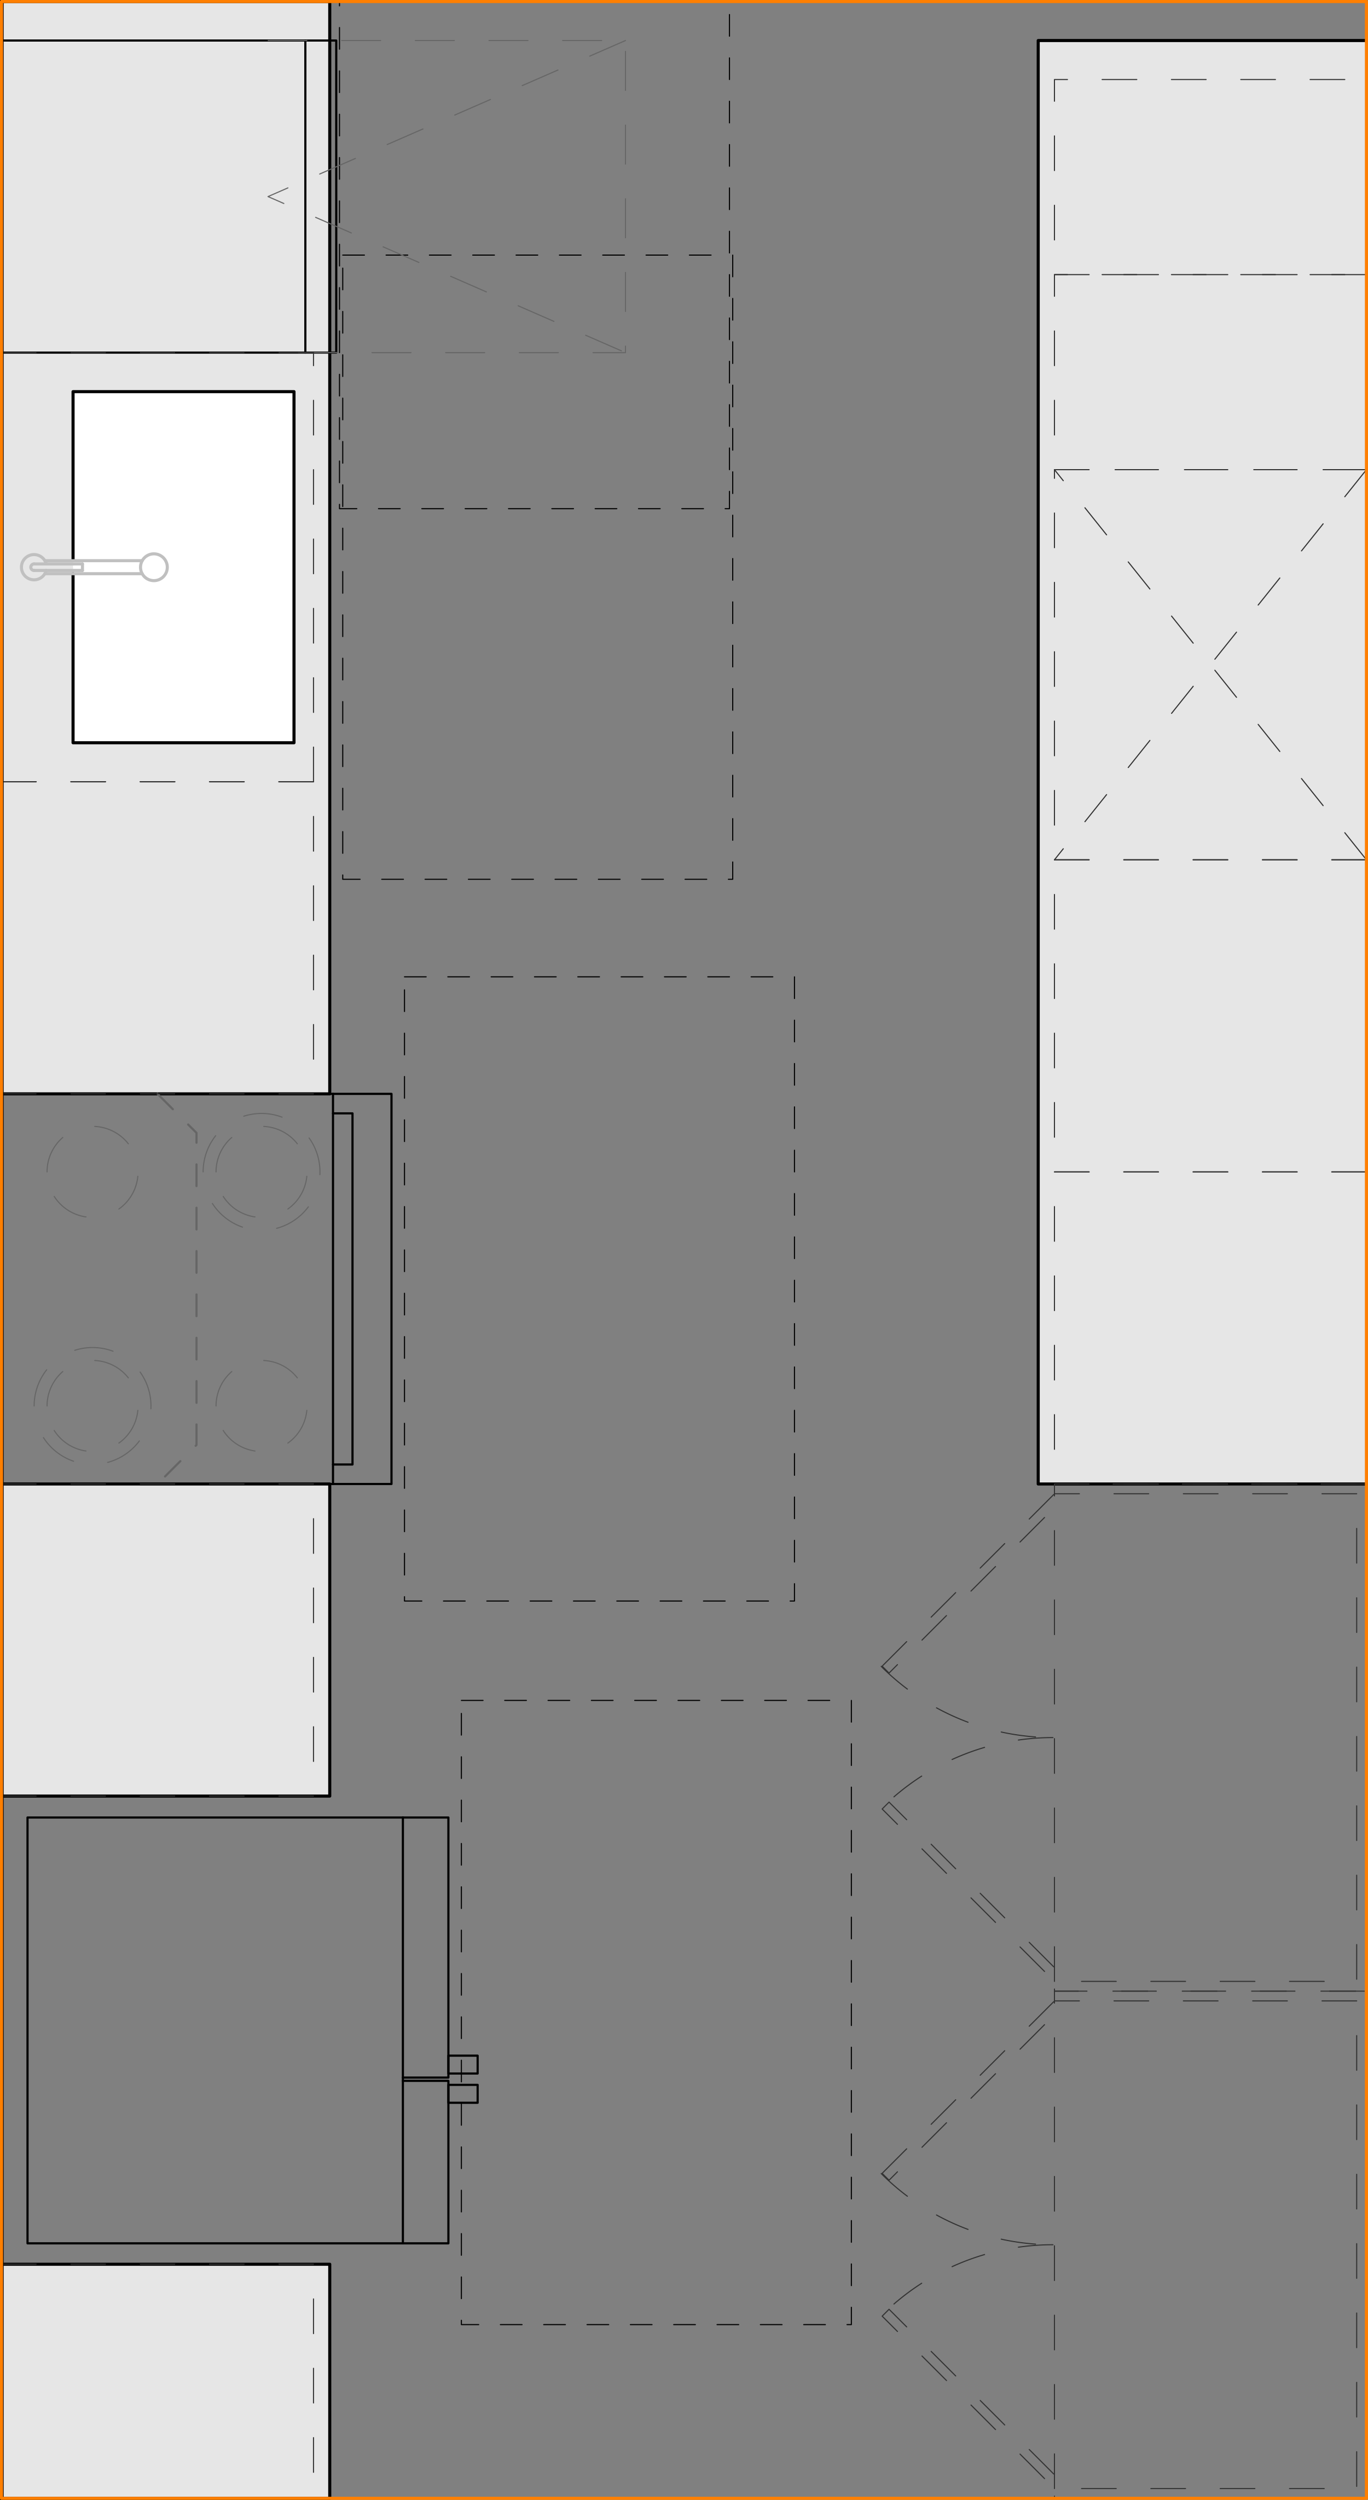 <svg xmlns="http://www.w3.org/2000/svg" viewBox="0 0 315.71 576.71"><rect x="0" y="0" width="315.71" height="576.71" fill="#808080" stroke="none"/><defs><style>.cls-1{fill:#e6e6e6;}.cls-1,.cls-2,.cls-3,.cls-4,.cls-9{stroke:#000;}.cls-1,.cls-10,.cls-2,.cls-3,.cls-4,.cls-5,.cls-6,.cls-7,.cls-8,.cls-9{stroke-linecap:round;stroke-linejoin:round;}.cls-1,.cls-10,.cls-2,.cls-7{stroke-width:0.71px;}.cls-2{fill:#fff;}.cls-10,.cls-3,.cls-4,.cls-5,.cls-6,.cls-7,.cls-8,.cls-9{fill:none;}.cls-3,.cls-5{stroke-width:0.5px;}.cls-4,.cls-6,.cls-8{stroke-width:0.25px;}.cls-4,.cls-5{stroke-dasharray:5 5;}.cls-5,.cls-6{stroke:#666;}.cls-6{stroke-dasharray:9 8;}.cls-7{stroke:silver;}.cls-8{stroke:#333;stroke-dasharray:8 8;}.cls-10{stroke:#ff7f00;}</style></defs><g id="A-Counter"><g id="LWPOLYLINE"><polyline class="cls-1" points="0.35 252.35 76.1 252.35 76.1 0.35 0.35 0.35"/></g><g id="LWPOLYLINE-2" data-name="LWPOLYLINE"><polyline class="cls-1" points="0.35 576.35 76.1 576.35 76.1 522.35 0.35 522.35"/></g><g id="LWPOLYLINE-3" data-name="LWPOLYLINE"><polyline class="cls-1" points="0.35 414.35 76.1 414.35 76.1 342.35 0.35 342.35"/></g><g id="LWPOLYLINE-4" data-name="LWPOLYLINE"><polyline class="cls-1" points="315.35 342.35 239.6 342.35 239.6 9.35 315.35 9.35"/></g></g><g id="Layer_13" data-name="Layer 13"><g id="LWPOLYLINE-5" data-name="LWPOLYLINE"><polyline class="cls-2" points="16.86 132.35 16.86 171.35 67.85 171.35 67.85 90.35 16.86 90.35 16.86 129.35"/></g></g><g id="A-Appliances"><g id="LWPOLYLINE-6" data-name="LWPOLYLINE"><polyline class="cls-3" points="92.98 480.04 103.48 480.04 103.48 517.53 6.35 517.53 6.35 419.29 103.48 419.29 103.48 479.29 92.98 479.29"/></g><g id="LINE"><line class="cls-3" x1="92.98" y1="419.28" x2="92.98" y2="517.53"/></g><g id="LWPOLYLINE-7" data-name="LWPOLYLINE"><rect class="cls-3" x="103.48" y="474.23" width="6.75" height="4.12"/></g><g id="LWPOLYLINE-8" data-name="LWPOLYLINE"><rect class="cls-3" x="103.48" y="480.97" width="6.75" height="4.13"/></g><g id="LINE-2" data-name="LINE"><line class="cls-3" x1="76.85" y1="342.35" x2="76.85" y2="252.35"/></g><g id="LINE-3" data-name="LINE"><line class="cls-3" x1="76.85" y1="252.35" x2="0.35" y2="252.35"/></g><g id="LINE-4" data-name="LINE"><line class="cls-3" x1="76.85" y1="342.35" x2="0.35" y2="342.35"/></g><g id="LINE-5" data-name="LINE"><line class="cls-3" x1="0.35" y1="252.35" x2="0.35" y2="342.35"/></g><g id="LWPOLYLINE-9" data-name="LWPOLYLINE"><polyline class="cls-3" points="76.85 252.35 90.35 252.35 90.35 342.35 76.85 342.35"/></g><g id="LWPOLYLINE-10" data-name="LWPOLYLINE"><polyline class="cls-3" points="76.85 256.85 81.35 256.85 81.35 337.85 76.85 337.85"/></g><g id="LWPOLYLINE-11" data-name="LWPOLYLINE"><rect class="cls-3" x="0.35" y="9.35" width="70.12" height="72"/></g><g id="LWPOLYLINE-12" data-name="LWPOLYLINE"><polyline class="cls-3" points="70.48 81.35 77.6 81.35 77.6 9.35 70.48 9.35"/></g></g><g id="FAIR_HOUSING" data-name="FAIR HOUSING"><g id="LWPOLYLINE-13" data-name="LWPOLYLINE"><rect class="cls-4" x="106.48" y="392.28" width="90" height="144"/></g><g id="LWPOLYLINE-14" data-name="LWPOLYLINE"><rect class="cls-4" x="93.35" y="225.35" width="90" height="144"/></g><g id="LWPOLYLINE-15" data-name="LWPOLYLINE"><rect class="cls-4" x="79.1" y="58.85" width="90" height="144"/></g><g id="LWPOLYLINE-16" data-name="LWPOLYLINE"><rect class="cls-4" x="78.35" y="-26.65" width="90" height="144"/></g></g><g id="A-Cabinetry-Upper"><g id="LWPOLYLINE-17" data-name="LWPOLYLINE"><polyline class="cls-5" points="36.35 252.35 45.35 261.35 45.35 333.35 36.35 342.35"/></g></g><g id="A-Appliances_Detail" data-name="A-Appliances Detail"><g id="CIRCLE"><path class="cls-6" d="M10.86,324.35a10.5,10.5,0,1,1,10.49,10.5,10.49,10.49,0,0,1-10.49-10.5Z"/></g><g id="CIRCLE-2" data-name="CIRCLE"><path class="cls-6" d="M7.88,324.35a13.48,13.48,0,1,1,13.47,13.48A13.47,13.47,0,0,1,7.88,324.35Z"/></g><g id="CIRCLE-3" data-name="CIRCLE"><path class="cls-6" d="M10.86,270.35a10.5,10.5,0,1,1,10.49,10.5,10.49,10.49,0,0,1-10.49-10.5Z"/></g><g id="CIRCLE-4" data-name="CIRCLE"><path class="cls-6" d="M49.86,324.35a10.5,10.5,0,1,1,10.5,10.5,10.5,10.5,0,0,1-10.5-10.5Z"/></g><g id="CIRCLE-5" data-name="CIRCLE"><path class="cls-6" d="M49.86,270.35a10.5,10.5,0,1,1,10.5,10.5,10.5,10.5,0,0,1-10.5-10.5Z"/></g><g id="CIRCLE-6" data-name="CIRCLE"><path class="cls-6" d="M46.88,270.35a13.48,13.48,0,1,1,13.48,13.48,13.48,13.48,0,0,1-13.48-13.48Z"/></g><g id="LWPOLYLINE-18" data-name="LWPOLYLINE"><polyline class="cls-6" points="61.85 9.35 144.35 9.35 144.35 81.35 61.85 81.35"/></g><g id="LWPOLYLINE-19" data-name="LWPOLYLINE"><polyline class="cls-6" points="144.35 9.35 61.85 45.35 144.35 81.35"/></g></g><g id="P-PLUMBING_FIXTURES" data-name="P-PLUMBING FIXTURES"><g id="CIRCLE-7" data-name="CIRCLE"><path class="cls-7" d="M32.43,130.85a3.09,3.09,0,1,1,3.09,3.1,3.09,3.09,0,0,1-3.09-3.1Z"/></g><g id="LINE-6" data-name="LINE"><line class="cls-7" x1="32.81" y1="132.35" x2="10.35" y2="132.35"/></g><g id="LINE-7" data-name="LINE"><line class="cls-7" x1="10.35" y1="129.35" x2="32.81" y2="129.35"/></g><g id="LINE-8" data-name="LINE"><line class="cls-7" x1="19.03" y1="131.6" x2="7.86" y2="131.6"/></g><g id="LINE-9" data-name="LINE"><line class="cls-7" x1="19.03" y1="131.6" x2="19.03" y2="130.1"/></g><g id="LINE-10" data-name="LINE"><line class="cls-7" x1="19.03" y1="130.1" x2="7.86" y2="130.1"/></g><g id="ARC"><path class="cls-7" d="M10.67,130.1a2.91,2.91,0,1,0,0,1.5"/></g><g id="ARC-2" data-name="ARC"><path class="cls-7" d="M7.86,130.1a.75.75,0,0,0,0,1.5"/></g></g><g id="A-Cabinetry"><g id="LINE-11" data-name="LINE"><line class="cls-8" x1="0.35" y1="180.35" x2="72.35" y2="180.35"/></g><g id="LINE-12" data-name="LINE"><line class="cls-8" x1="0.35" y1="81.35" x2="72.35" y2="81.35"/></g><g id="LWPOLYLINE-20" data-name="LWPOLYLINE"><line class="cls-8" x1="72.35" y1="180.35" x2="72.35" y2="81.35"/></g><g id="LWPOLYLINE-21" data-name="LWPOLYLINE"><polyline class="cls-8" points="0.35 522.35 72.35 522.35 72.35 576.35 0.35 576.35"/></g><g id="LWPOLYLINE-22" data-name="LWPOLYLINE"><polyline class="cls-8" points="0.35 342.35 72.35 342.35 72.35 414.35 0.35 414.35"/></g><g id="LWPOLYLINE-23" data-name="LWPOLYLINE"><polyline class="cls-8" points="0.35 180.35 72.35 180.35 72.35 252.35 0.35 252.35"/></g><g id="LWPOLYLINE-24" data-name="LWPOLYLINE"><polyline class="cls-8" points="315.35 198.35 243.35 198.35 243.35 108.35 315.35 108.35"/></g><g id="LWPOLYLINE-25" data-name="LWPOLYLINE"><line class="cls-8" x1="315.35" y1="108.35" x2="243.35" y2="198.35"/></g><g id="LWPOLYLINE-26" data-name="LWPOLYLINE"><line class="cls-8" x1="315.35" y1="198.35" x2="243.35" y2="108.35"/></g><g id="LINE-13" data-name="LINE"><line class="cls-8" x1="243.35" y1="574.1" x2="243.35" y2="461.6"/></g><g id="LWPOLYLINE-27" data-name="LWPOLYLINE"><polygon class="cls-8" points="243.35 459.35 243.35 461.6 313.1 461.6 313.1 574.1 243.35 574.1 243.35 576.35 315.35 576.35 315.35 459.35 243.35 459.35"/></g><g id="LWPOLYLINE-28" data-name="LWPOLYLINE"><rect class="cls-8" x="196.14" y="481.16" width="56.25" height="2.25" transform="translate(-275.34 299.84) rotate(-45)"/></g><g id="LWPOLYLINE-29" data-name="LWPOLYLINE"><rect class="cls-8" x="223.14" y="525.3" width="2.25" height="56.25" transform="translate(-325.64 320.67) rotate(-45)"/></g><g id="ARC-3" data-name="ARC"><path class="cls-8" d="M203.37,501.43A56,56,0,0,0,243,517.85"/></g><g id="ARC-4" data-name="ARC"><path class="cls-8" d="M243,517.85a56.06,56.06,0,0,0-39.64,16.42"/></g><g id="LWPOLYLINE-30" data-name="LWPOLYLINE"><polyline class="cls-8" points="315.35 342.35 243.35 342.35 243.35 270.35 315.35 270.35"/></g><g id="LWPOLYLINE-31" data-name="LWPOLYLINE"><polyline class="cls-8" points="315.35 108.35 243.35 108.35 243.35 63.35 315.35 63.35"/></g><g id="LWPOLYLINE-32" data-name="LWPOLYLINE"><polyline class="cls-8" points="315.35 270.35 243.35 270.35 243.35 198.35 315.35 198.35"/></g><g id="LINE-14" data-name="LINE"><line class="cls-8" x1="243.35" y1="457.1" x2="243.35" y2="344.6"/></g><g id="LWPOLYLINE-33" data-name="LWPOLYLINE"><polygon class="cls-8" points="243.35 342.35 243.35 344.6 313.1 344.6 313.1 457.1 243.35 457.1 243.35 459.35 315.35 459.35 315.35 342.35 243.35 342.35"/></g><g id="LWPOLYLINE-34" data-name="LWPOLYLINE"><rect class="cls-8" x="196.14" y="364.16" width="56.25" height="2.25" transform="translate(-192.61 265.57) rotate(-45)"/></g><g id="LWPOLYLINE-35" data-name="LWPOLYLINE"><rect class="cls-8" x="223.14" y="408.3" width="2.25" height="56.25" transform="translate(-242.91 286.4) rotate(-45)"/></g><g id="ARC-5" data-name="ARC"><path class="cls-8" d="M203.37,384.43A56,56,0,0,0,243,400.85"/></g><g id="ARC-6" data-name="ARC"><path class="cls-8" d="M243,400.85a56.06,56.06,0,0,0-39.64,16.42"/></g><g id="LWPOLYLINE-36" data-name="LWPOLYLINE"><polyline class="cls-8" points="315.35 63.35 243.35 63.35 243.35 18.35 315.35 18.35"/></g></g><g id="A-Walls"><g id="LWPOLYLINE-37" data-name="LWPOLYLINE"><line class="cls-9" x1="0.35" y1="576.35" x2="0.35" y2="0.35"/></g></g><g id="A-Align"><g id="LWPOLYLINE-38" data-name="LWPOLYLINE"><polygon class="cls-10" points="198.35 576.35 315.35 576.35 315.35 0.35 198.35 0.35 0.35 0.35 0.35 576.35 198.35 576.35"/></g></g></svg>